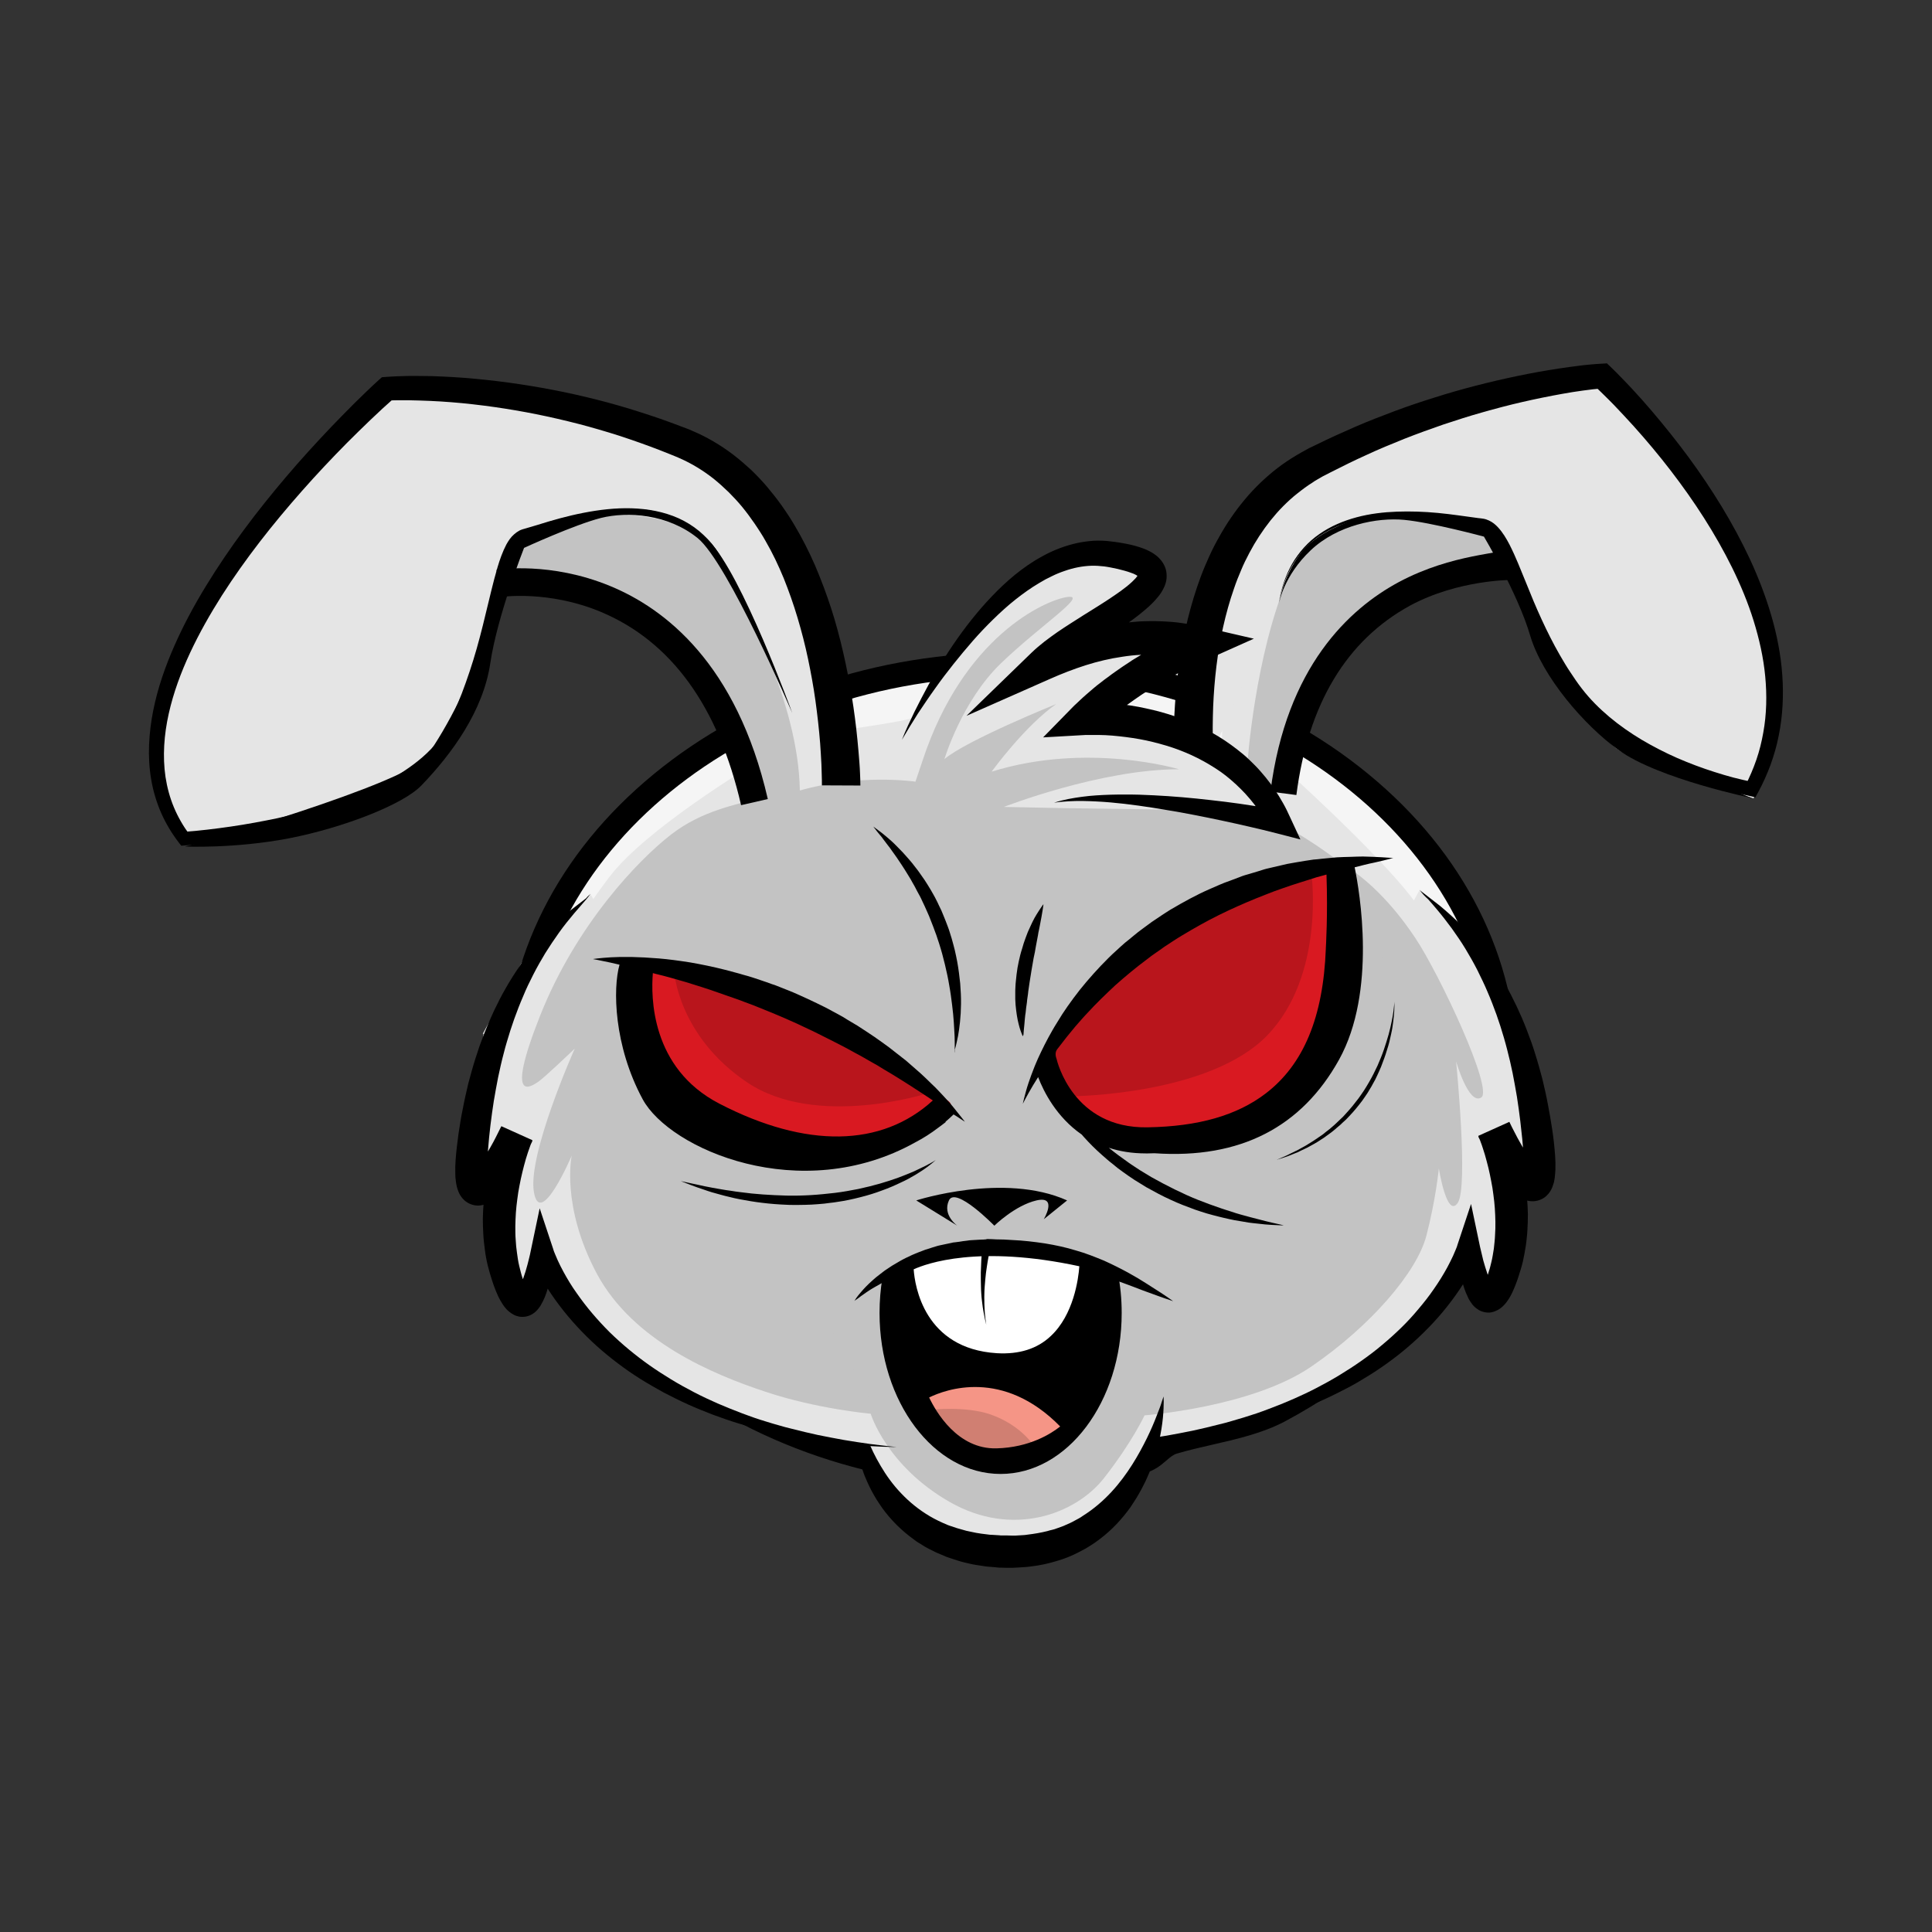 <?xml version="1.0" encoding="utf-8"?>
<!-- Designed by Vexels.com - 2019 All Rights Reserved - https://vexels.com/terms-and-conditions/  -->
<svg version="1.1" id="Layer_1" xmlns="http://www.w3.org/2000/svg" xmlns:xlink="http://www.w3.org/1999/xlink" x="0px" y="0px"
	 viewBox="0 0 1200 1200" style="enable-background:new 0 0 1200 1200;" xml:space="preserve">
<rect x="0" y="0" width="1200" height="1200" fill="#333333" stroke="none"/>
<style type="text/css">
	.st0{fill:#E5E5E5;}
	.st1{opacity:0.6;fill:#FFFFFF;enable-background:new    ;}
	.st2{fill:#FFFFFF;}
	.st3{fill:#F59586;}
	.st4{fill:#D91921;}
	.st5{opacity:0.15;enable-background:new    ;}
</style>
<g>
	<g>
		<path class="st0" d="M1100.7,399.8c-12.7-33.5-24.5-77-48.9-106c-24.5-29-50.7-60.7-50.7-60.7s-113.2,19-149.4,40.8
			c-36.2,21.7-80.6,66.1-80.6,66.1l-19.9,45.3c0,0-21.7,8.2-34.4,9.1s-48.6-0.7-48.6-0.7l34.1-22c0,0,26.3-19,15.4-21.7
			c-10.9-2.7-36.2-6.3-42.6-3.6c-6.3,2.7-57.1,22.6-57.1,25.4s-29,43.5-29,43.5L525.6,428c0,0-28.1-95.1-66.1-124.1
			s-121.4-54.3-121.4-54.3l-97.9-8.2c0,0-80.5,86.1-81.4,88.8c-0.9,2.7-55.2,88.8-54.3,92.4l-6.3,48l52.1,44.3l50.8-7.1
			c-0.5-0.2-0.8-0.3-0.8-0.3l2,0.2l2.4-0.3c9.2-2.5,56.9-16.5,67.6-35c11.8-20.5,28.1-51.8,29-57.1s9.5-54.8,9.5-54.8l80.9,18.8
			c0,0,29,25.5,31.6,27.2c2.6,1.8,30.7,50,30.7,50s-52.7,36-60.6,43.9s-48.3,76.4-54.4,70.2l0,0L299.9,642l0.4,0.3l-12,91.7
			l19.9,1.8c0,0,2.7,49.8,2.7,54.3s13.6,24.5,14.5,20.8s10.9-33.5,11.8-27.2s30.8,38,28.1,36.2c-2.7-1.8,31.2,27.9,31.2,27.9
			s69.4,30,68.3,33l71.7,25l55.8,53.5l78.5-2.3c5.8-22.9,19.1-18.2,20.6-20.4c3.6-5.4,24.5-37.1,24.5-37.1s39.4-15.1,41.9-10.3
			c1.2,2.4,38.3-9.7,38.3-9.7s29.7-18.6,31.2-19c4.2-1.1,45.3-22.6,59.8-41.7c14.5-19,24.8-43.5,24.8-43.5s-3.6,31.4,10.6,31.7
			c14.2,0.3,9.1-19,10.9-23.5c1.8-4.5-0.9-60.7-0.9-60.7s25.4,11.8,28.1-2.7c2.7-14.5-19-77-19-77L916,580c0,0-15.4-44.4-32.6-59.8
			c-17.2-15.4-37.1-31.7-43.5-38c-6.3-6.3-32.6-29-32.6-29s24.5-43.5,27.2-48s32.6-31.7,32.6-31.7l71.6-24.5c0,0,25.8,60.3,29,66.1
			c3.2,5.8,21.8,39.7,37.6,50.7c15.8,10.9,83.9,30.1,83.9,30.1S1113.4,433.3,1100.7,399.8z"/>
	</g>
	<g>
		<path class="st1" d="M738.5,892c-2.9,0.4,103.6-33.1,138.4-84.2c30.7-44.9,34.6-64.5,37.4-75.5c0.7,4.9,5.7,40.5,7.3,22.2
			s-7.5-63-9-69.3c8.5,7.8,16.9-3.1,11.1-24.6c-5.9-21.5-21.8-71-47.4-103.8c-22.9-29.3-77.1-78-77.1-78s7.2-20.9,9.8-19.6
			s82.8,71,83.4,73.6c0.7,2.6,31.9,63.2,31.9,63.2s33.9,97.8,33.2,104.9s-16.3,30-15.6,31.9c0.7,2-5.9,39.1-5.9,39.1
			s-11.6,36.6-13.6,35.3c-2-1.4-19-19.6-19-19.6l-11.7,23.5C891.6,811.2,847.9,876.4,738.5,892z"/>
		<path class="st1" d="M509.6,891.8c2.9,0.4-95.2-28.5-130.1-79.6c-30.7-44.9-26.4-67.3-29.2-78.3c-0.7,4.9-16.9,28.9-20.8,8.7
			c-6.7-34.2,15.4-68.6,19.4-75.8c-8.5,7.8-37.2,41.2-33.1,6.3c2.7-22.1,17.4-68.5,62.7-128.4c22.5-29.7,88-69,88-69
			s-14.1-22.9-16.7-21.5c-2.6,1.3-83.1,77-83.8,79.6c-0.7,2.6-37.5,69.2-37.5,69.2s-35,88-34.3,95.2s8.6,26,7.9,28
			s5.9,39.1,5.9,39.1s11.6,36.6,13.6,35.3s19-19.6,19-19.6l11.7,23.5C352.4,804.4,400.1,876.1,509.6,891.8z"/>
		<path class="st1" d="M520.8,453.9c0,0,45.6-6.4,46.4-8.3s25.3-31.3,18.8-30.9c-6.4,0.4-66,13.6-66,13.6L520.8,453.9z"/>
		<path class="st1" d="M708.5,424.9c0,0-19.4,16.7-17.7,17.7s43.3,16.6,43,13.2c-0.4-3.4,3.8-26,2.3-26.4S708.5,424.9,708.5,424.9z"
			/>
		<path d="M628,924c-83.7,0-162.5-26.8-221.8-75.5c-59.7-49-92.6-114.3-92.6-183.9s32.9-134.9,92.6-183.9
			c59.3-48.7,138.1-75.5,221.8-75.5s162.5,26.8,221.8,75.5c59.7,49,92.6,114.3,92.6,183.9c0,88.6-54,170.2-144.4,218.3
			c-13.6,7.2-29.5,10.9-44.9,14.4c-7.5,1.7-15.2,3.5-22.3,5.6c-2.2,0.7-4.2,2.4-6.5,4.4c-3.3,2.8-7.4,6.3-13.4,7.6
			C684,920.9,656.1,924,628,924z M628,420.2c-165.1,0-299.5,109.6-299.5,244.4S462.8,909,628,909c27,0,53.8-2.9,79.6-8.7
			c2.3-0.5,4.1-2,6.9-4.4c3-2.6,6.7-5.7,12-7.3c7.6-2.3,15.5-4.1,23.3-5.9c14.5-3.3,29.5-6.8,41.3-13.1
			c85.4-45.4,136.4-122,136.4-205C927.4,529.8,793.1,420.2,628,420.2z"/>
	</g>
	<g>
		<g>
			<path class="st0" d="M881.8,552.7c5.2,7.2,55.5,39.8,70.8,136.6s-24.8,12.1-24.8,12.1s19.7,45.8,6.3,89.2
				c-13.5,43.4-22.4-14.9-22.4-14.9S876.6,885,691.9,896.2"/>
		</g>
		<g>
			<path d="M881.8,552.7c0.9,1,2,1.7,3,2.5l3.1,2.4c2.1,1.6,4.1,3.2,6.2,4.8c4,3.3,7.9,6.8,11.7,10.5s7.3,7.6,10.7,11.7
				c3.4,4.1,6.6,8.3,9.6,12.7s5.9,8.9,8.5,13.5c2.7,4.6,5.1,9.4,7.4,14.2c1.1,2.4,2.2,4.8,3.3,7.3c1,2.5,2.1,4.9,3,7.4
				s1.9,5,2.8,7.5c0.9,2.5,1.7,5,2.5,7.6s1.6,5.1,2.3,7.7l2.1,7.7l1.8,7.8c0.6,2.6,1.1,5.2,1.6,7.8c1,5.2,1.9,10.4,2.7,15.7
				s1.4,10.6,1.8,16.2c0.2,2.8,0.3,5.6,0.2,8.7c-0.1,1.5-0.2,3.1-0.4,4.9c-0.1,0.9-0.3,1.8-0.5,2.9c-0.3,1-0.6,2.2-1.2,3.6
				c-0.6,1.4-1.5,3.1-3.5,5c-1,0.9-2.4,1.9-4.1,2.5c-1.6,0.6-3.4,0.9-4.9,0.8c-1.5,0-2.8-0.3-3.8-0.7c-1-0.3-1.9-0.7-2.6-1.1
				c-1.4-0.8-2.4-1.5-3.3-2.2c-1.7-1.4-2.9-2.7-4-3.9s-2.1-2.5-3-3.6c-3.5-4.8-6.3-9.5-9-14.2c-1.3-2.4-2.6-4.7-3.9-7.1
				c-1.3-2.4-2.4-4.7-3.7-7.3l19.3-8.7l0.5,1.3l0.5,1.2l0.9,2.3c0.5,1.5,1.1,3.1,1.6,4.6c1,3.1,1.9,6.2,2.7,9.3s1.5,6.3,2.2,9.4
				c0.6,3.2,1.1,6.3,1.6,9.5c0.4,3.2,0.8,6.4,1,9.6c0.3,3.2,0.4,6.5,0.5,9.7c0,3.3-0.1,6.5-0.3,9.8c-0.1,1.6-0.2,3.3-0.4,4.9
				c-0.1,1.6-0.4,3.3-0.6,4.9c-0.5,3.3-1.1,6.5-1.8,9.7c-0.4,1.6-0.8,3.2-1.3,4.8s-1,3.2-1.5,4.8c-1,3.1-2.2,6.2-3.7,9.5
				c-0.8,1.6-1.6,3.3-2.9,5.1c-0.6,0.9-1.3,1.9-2.3,2.9s-2.2,2.2-4.2,3.2c-1,0.5-2.2,1-3.6,1.3c-1.4,0.3-3,0.2-4.4-0.1
				s-2.6-0.8-3.6-1.4c-1-0.6-1.7-1.2-2.4-1.8c-1.3-1.2-2.1-2.3-2.7-3.3c-0.7-1-1.2-1.9-1.6-2.9c-1.8-3.6-2.7-6.8-3.6-10
				c-0.8-3.2-1.5-6.4-2-9.5c-0.6-3.2-1-6.2-1.4-9.5l14.1,1.1l-0.2,0.7l-0.2,0.6l-0.4,1.1l-0.9,2.1c-0.6,1.4-1.2,2.7-1.9,4
				c-1.3,2.6-2.7,5.2-4.2,7.7c-2.9,5-6.2,9.8-9.6,14.3c-6.9,9.2-14.7,17.5-23.1,25.1c-8.4,7.6-17.5,14.4-27,20.4
				c-4.8,3-9.6,5.9-14.6,8.5s-10,5.1-15.1,7.4c-5.1,2.3-10.3,4.4-15.5,6.4c-5.2,1.9-10.5,3.8-15.8,5.4c-5.3,1.7-10.7,3.1-16.1,4.4
				c-2.7,0.6-5.4,1.3-8.1,1.9l-4.1,0.9l-4.1,0.8c-5.4,1.1-10.9,2-16.4,2.8c-2.7,0.4-5.5,0.7-8.2,1.1l-8.2,0.9l-8.2,0.7l-8.3,0.6
				l-8.3,0.4l-8.3,0.2l8.2-0.9l8.2-1l8.2-1.2l8.1-1.3l8.1-1.5l8.1-1.6c5.4-1.2,10.7-2.4,16-3.8l4-1l3.9-1.1c2.6-0.7,5.2-1.6,7.8-2.3
				c2.6-0.8,5.2-1.7,7.8-2.5c2.6-0.9,5.1-1.8,7.7-2.8c5.1-1.9,10.1-3.9,15.1-6.1c5-2.2,9.9-4.5,14.7-7s9.5-5.1,14.1-7.9
				c4.6-2.8,9.1-5.7,13.5-8.8s8.7-6.3,12.8-9.8c4.1-3.4,8.1-7,11.9-10.7c3.8-3.7,7.4-7.6,10.8-11.7c3.4-4,6.7-8.2,9.7-12.6
				c3-4.3,5.8-8.8,8.3-13.4c1.2-2.3,2.4-4.6,3.5-7c0.5-1.2,1-2.3,1.5-3.5l0.7-1.7l0.3-0.8l0.2-0.7l8.5-25.6l5.6,26.7
				c0.6,2.7,1.3,5.6,2,8.4c0.8,2.8,1.6,5.5,2.5,8.1s2,5.1,3,6.8c0.3,0.4,0.5,0.8,0.7,1s0.4,0.3,0.2,0.2c-0.1-0.1-0.7-0.7-2.1-1
				c-0.7-0.2-1.5-0.2-2.2-0.1c-0.7,0.1-1.2,0.3-1.5,0.5c-0.7,0.4-0.7,0.5-0.7,0.4l0.4-0.7c0.4-0.7,0.9-1.8,1.3-2.9
				c0.9-2.3,1.7-4.9,2.5-7.6c0.3-1.3,0.7-2.6,1-4c0.3-1.3,0.6-2.7,0.8-4c0.5-2.7,0.9-5.4,1.1-8.2c0.1-1.4,0.3-2.8,0.3-4.1
				c0.1-1.4,0.1-2.8,0.2-4.2c0.1-2.8,0-5.6-0.1-8.4c-0.1-2.8-0.3-5.6-0.6-8.4c-0.3-2.8-0.7-5.6-1.1-8.4c-0.5-2.8-1-5.6-1.6-8.4
				c-0.6-2.8-1.2-5.5-2-8.3c-0.7-2.7-1.5-5.5-2.4-8.1c-0.4-1.3-0.9-2.7-1.4-4l-0.7-1.9l-0.7-1.7l19.3-8.7c1,2.1,2.1,4.4,3.3,6.6
				c1.1,2.2,2.3,4.4,3.5,6.5c2.4,4.3,4.9,8.5,7.5,12c0.6,0.9,1.3,1.7,1.9,2.4c0.6,0.7,1.2,1.3,1.5,1.5c0.1,0.1,0.2,0.2-0.1,0
				c-0.1-0.1-0.4-0.2-0.8-0.3c-0.4-0.1-1.1-0.3-1.9-0.3c-0.9,0-2,0.1-3,0.5s-1.9,1-2.4,1.5c-1.1,1-1.3,1.6-1.4,1.8
				c-0.1,0.2,0,0.1,0-0.1c0.1-0.2,0.1-0.5,0.2-0.9c0.1-0.8,0.2-1.8,0.3-2.8c0.1-2.1,0.1-4.4,0.1-6.8c-0.1-4.8-0.5-9.7-1.1-14.7
				c-0.5-5-1.1-10-1.8-15c-0.4-2.5-0.7-5-1.1-7.5l-1.3-7.4l-1.4-7.4c-0.5-2.5-1.1-4.9-1.6-7.3c-0.6-2.4-1.2-4.9-1.8-7.3
				c-0.6-2.4-1.3-4.8-2-7.3c-0.7-2.4-1.5-4.8-2.2-7.2l-2.4-7.1c-1.7-4.7-3.5-9.4-5.5-14c-1.9-4.6-4.2-9.2-6.4-13.7
				c-2.3-4.5-4.8-8.9-7.4-13.2c-2.6-4.3-5.5-8.5-8.5-12.7c-3-4.1-6.2-8.2-9.5-12.1c-1.7-2-3.3-3.9-5.1-5.9
				C885.1,556.8,883.2,554.9,881.8,552.7z"/>
		</g>
	</g>
	<g>
		<g>
			<path class="st0" d="M530.7,867.6c0,0,0.9,92.1,90.8,96.4c89.9,4.3,101.3-96.4,101.3-96.4"/>
		</g>
		<g>
			<path d="M530.7,867.6c0,0,0.2,1.2,0.7,3.3c0.5,2.2,1.4,5.3,2.5,9.2c1.2,3.9,2.8,8.6,4.9,13.8c2.1,5.2,4.8,10.9,8.2,16.6
				c3.4,5.8,7.6,11.7,12.7,17c5.1,5.4,11.1,10.3,17.9,14.3c3.4,2,7,3.7,10.8,5.3c0.9,0.4,1.9,0.7,2.9,1s1.9,0.7,2.9,1
				c2,0.6,4,1.1,6,1.7c2,0.5,4.1,0.8,6.2,1.3c1,0.2,2.1,0.3,3.2,0.5l3.2,0.4l1.6,0.2c0.5,0.1,1.1,0.1,1.6,0.1l3.2,0.2l1.6,0.1
				l0.8,0.1h0.2h0.1c-0.1,0,0.4,0-0.3,0h0.4h3.5l3.5,0.1c0.6,0,1.1,0,1.6,0l1.5-0.1c2-0.2,4-0.1,6.1-0.5c4.2-0.5,8.3-1.2,12.3-2.2
				c1-0.3,2-0.6,3-0.8c0.5-0.1,1-0.3,1.5-0.4l1.4-0.5c1.9-0.7,3.9-1.3,5.7-2.2c0.9-0.4,1.8-0.8,2.7-1.2s1.8-0.9,2.7-1.4
				s1.7-0.9,2.6-1.4c0.9-0.5,1.7-1,2.5-1.6c6.7-4.2,12.6-9.3,17.7-14.8c5.1-5.5,9.4-11.4,13-17.1c3.6-5.7,6.6-11.3,9.1-16.4
				c2.5-5.1,4.4-9.6,5.9-13.5c1.5-3.8,2.7-6.9,3.3-9c0.7-2.1,1.1-3.3,1.1-3.3s0.1,1.2,0.1,3.4s-0.1,5.6-0.5,9.8s-1.2,9.3-2.5,15.1
				s-3.2,12.3-6,19.1c-0.7,1.7-1.5,3.4-2.3,5.2c-0.8,1.7-1.8,3.5-2.7,5.3c-1,1.8-2,3.6-3.1,5.4c-1.2,1.8-2.3,3.6-3.5,5.4
				c-5.1,7.1-11.4,14.1-19.3,20c-1,0.7-2,1.5-3,2.2s-2.1,1.3-3.1,2c-1.1,0.6-2.1,1.4-3.2,1.9c-1.1,0.6-2.2,1.2-3.4,1.8
				c-4.5,2.4-9.3,4.3-14.3,5.7c-5,1.5-10,2.6-15.2,3.2c-2.5,0.4-5.3,0.5-8,0.7l-2,0.1c-0.7,0-1.4,0.1-1.9,0.1h-3.5l-3.5-0.1h-0.4
				c-0.8,0-0.3,0-0.5,0h-0.1h-0.2l-1-0.1l-1.9-0.2l-3.8-0.3c-0.6-0.1-1.3-0.1-1.9-0.2l-1.9-0.3c-2.5-0.4-5.1-0.7-7.5-1.3
				c-2.5-0.6-5-1.1-7.4-1.9c-2.4-0.8-4.9-1.5-7.3-2.4c-1.2-0.5-2.4-1-3.5-1.5c-1.2-0.5-2.4-0.9-3.5-1.5s-2.3-1.1-3.4-1.7
				c-1.1-0.6-2.2-1.1-3.3-1.8s-2.1-1.3-3.2-2c-0.5-0.3-1.1-0.6-1.6-1l-1.5-1.1c-8-5.7-14.7-12.5-19.9-19.7c-1.3-1.8-2.4-3.6-3.6-5.4
				c-1.1-1.8-2.1-3.6-3.1-5.4c-0.9-1.8-1.8-3.6-2.6-5.4c-0.7-1.8-1.6-3.5-2.2-5.3c-2.6-7-4.2-13.6-5.2-19.5s-1.4-11-1.4-15.3
				c-0.1-4.2,0.1-7.5,0.3-9.8C530.5,868.8,530.7,867.6,530.7,867.6z"/>
		</g>
	</g>
	<g>
		<path d="M548.1,793.6c-1.2,7.1-1.8,14.4-1.8,21.9c0,55.2,33.7,100,75.2,100s75.2-44.8,75.2-100c0-8.6-0.8-16.9-2.4-24.9
			C626.4,751.2,564.6,783.4,548.1,793.6z"/>
	</g>
	<g>
		<path d="M401.9,628.7c0,0,0,0.4,0,1.1c0,0.7,0,1.8,0.1,3.2s0.1,3,0.2,4.9s0.3,4,0.5,6.3s0.5,4.8,0.9,7.4c0.2,1.3,0.4,2.6,0.6,4
			c0.3,1.3,0.5,2.7,0.8,4.1c0.6,2.8,1.3,5.6,2.1,8.5c0.4,1.4,0.9,2.8,1.3,4.3c0.5,1.4,1,2.8,1.6,4.2l0.8,2.1c0.3,0.7,0.6,1.4,0.9,2
			c0.6,1.4,1.3,2.7,2,4c0.3,0.7,0.7,1.3,1.1,1.9c0.4,0.6,0.7,1.3,1.1,1.9c0.7,1.2,1.6,2.4,2.3,3.6c0.8,1.1,1.7,2.2,2.5,3.3
			c0.9,1,1.7,2.1,2.5,3c0.9,0.9,1.8,1.9,2.6,2.7c0.8,0.9,1.7,1.7,2.6,2.5c0.8,0.8,1.7,1.5,2.5,2.1c0.8,0.7,1.5,1.4,2.3,1.9
			c1.5,1.1,2.8,2.1,3.9,2.9c2.3,1.5,3.6,2.4,3.6,2.4s-1.5-0.4-4.1-1.4c-1.3-0.5-2.8-1.2-4.6-2c-0.9-0.4-1.8-1-2.7-1.5
			c-1-0.5-2-1.1-2.9-1.8c-1-0.7-2.1-1.4-3.1-2.2s-2.1-1.7-3.1-2.6c-1-1-2-2-3.1-3c-1-1.1-2-2.2-3-3.4c-1.9-2.4-3.7-5-5.3-7.7
			c-0.8-1.4-1.6-2.8-2.3-4.3c-0.7-1.4-1.4-2.9-2-4.4s-1.1-3-1.6-4.6c-0.5-1.5-0.9-3.1-1.3-4.6s-0.7-3.1-1-4.6s-0.5-3-0.7-4.5
			c-0.4-3-0.6-5.9-0.7-8.6c-0.1-2.7,0-5.3,0.1-7.7s0.4-4.5,0.6-6.5c0.2-1.9,0.6-3.6,0.9-4.9C401.4,630.2,401.9,628.7,401.9,628.7z"
			/>
	</g>
	<g>
		<path d="M866.1,622.2c0,0,0,0.5,0,1.5s0,2.4-0.1,4.1c-0.1,1.8-0.3,3.9-0.6,6.4s-0.7,5.3-1.4,8.3c-0.6,3-1.4,6.3-2.5,9.6
			c-1,3.4-2.3,6.9-3.7,10.5c-0.8,1.8-1.5,3.6-2.4,5.4c-0.4,0.9-0.9,1.8-1.3,2.7c-0.5,0.9-1,1.8-1.5,2.7c-0.9,1.8-2.1,3.5-3.1,5.3
			c-1.1,1.7-2.3,3.4-3.5,5.1c-2.5,3.3-5.1,6.5-7.9,9.4c-0.7,0.7-1.4,1.5-2.1,2.2c-0.7,0.7-1.5,1.4-2.2,2c-0.7,0.7-1.4,1.4-2.2,2
			s-1.5,1.3-2.2,1.9c-0.7,0.6-1.5,1.2-2.2,1.8c-0.8,0.6-1.5,1.1-2.3,1.7c-0.8,0.5-1.5,1.1-2.2,1.6c-0.8,0.5-1.5,1-2.3,1.5
			c-2.9,2-5.9,3.5-8.6,5c-1.4,0.7-2.7,1.3-4,1.9c-0.6,0.3-1.2,0.6-1.8,0.9c-0.6,0.2-1.2,0.5-1.8,0.7c-2.3,0.9-4.3,1.8-6,2.3
			c-3.4,1.1-5.3,1.7-5.3,1.7s1.9-0.8,5.1-2.2c0.4-0.2,0.8-0.4,1.3-0.6c0.4-0.2,0.9-0.4,1.4-0.7c1-0.5,2-1,3.1-1.5
			c0.6-0.3,1.1-0.6,1.7-0.8c0.6-0.3,1.2-0.7,1.8-1c1.2-0.7,2.5-1.4,3.8-2.1c2.6-1.6,5.4-3.3,8.2-5.3c0.7-0.5,1.4-1,2.2-1.5
			c0.7-0.6,1.4-1.1,2.1-1.7c0.7-0.6,1.4-1.1,2.2-1.7c0.7-0.6,1.4-1.2,2.1-1.8c0.7-0.6,1.4-1.2,2.1-1.9c0.7-0.6,1.4-1.3,2.1-2
			c0.7-0.7,1.4-1.4,2.1-2c0.7-0.7,1.3-1.4,2-2.2c2.7-2.9,5.2-6,7.6-9.2c1.2-1.6,2.3-3.3,3.4-4.9c1-1.7,2.2-3.4,3.1-5.1
			c2-3.4,3.7-6.9,5.3-10.3c1.5-3.5,2.9-6.8,4-10.1s2.1-6.4,2.9-9.3c1.6-5.9,2.5-10.9,3-14.4C866,624.2,866.1,622.2,866.1,622.2z"/>
	</g>
	<g>
		<path d="M594.6,761.3l-25.5-15.7c0,0,54.5-17.6,93.7,0l-14.5,11.7c0,0,8.9-14.8-4.5-11.7s-26.2,15.7-26.2,15.7
			s-24.1-24.7-28.2-15.7C585.2,754.7,594.6,761.3,594.6,761.3z"/>
	</g>
	<g>
		<path d="M530.7,808c0,0,0.4-0.7,1.3-2c0.5-0.6,1-1.4,1.8-2.3c0.4-0.4,0.8-0.9,1.2-1.4s0.9-1,1.4-1.6c2-2.2,4.6-4.7,7.8-7.4
			c1.6-1.3,3.4-2.6,5.3-4.1c1-0.7,2-1.3,3-2s2.1-1.4,3.2-2c1.1-0.6,2.3-1.3,3.4-2c1.2-0.7,2.4-1.3,3.6-1.9c1.3-0.6,2.5-1.2,3.8-1.8
			s2.7-1.1,4.1-1.7c1.4-0.5,2.8-1.1,4.2-1.6c1.5-0.4,2.9-0.9,4.4-1.4c1.5-0.4,3-1,4.6-1.3s3.1-0.7,4.7-1c0.8-0.2,1.6-0.3,2.4-0.5
			c0.8-0.2,1.6-0.4,2.4-0.4c1.6-0.2,3.3-0.4,4.9-0.7c0.8-0.1,1.7-0.2,2.5-0.3l1.3-0.2l1.3-0.1c1.7-0.1,3.4-0.2,5.1-0.3l2.6-0.1
			l1.3-0.1h0.3l0.1-0.1c0.1,0,0-0.1,0.2-0.1h0.2h0.6c1.6,0,3.3,0.1,4.9,0.2c1.7,0,3.3,0.1,5,0.1l5.1,0.3c6.9,0.3,13.6,1.1,20.3,2.1
			c6.7,1.1,13.2,2.5,19.3,4.4c6.2,1.7,12,4.1,17.4,6.3c5.3,2.4,10.3,4.9,14.7,7.3c4.4,2.4,8.4,4.8,11.8,7c3.5,2.2,6.4,4.1,8.9,5.7
			c2.5,1.6,4.3,2.9,5.6,3.8c1.3,0.9,2,1.4,2,1.4s-0.8-0.3-2.3-0.8s-3.7-1.2-6.4-2.2s-6.1-2.2-9.9-3.6c-1.9-0.7-3.9-1.5-6-2.3
			s-4.3-1.6-6.7-2.5c-4.6-1.7-9.7-3.4-15-5.1c-5.3-1.6-10.9-3.2-16.8-4.4c-2.9-0.7-6-1.2-9-1.7c-1.5-0.3-3.1-0.4-4.6-0.7
			c-1.6-0.2-3.1-0.5-4.7-0.7c-3.2-0.3-6.3-0.8-9.5-1c-3.2-0.3-6.4-0.5-9.6-0.6l-4.8-0.3c-1.6-0.1-3.3-0.1-4.9-0.1
			c-1.7,0-3.3-0.1-4.9-0.1H613h-0.2c0.2,0,0,0,0,0h-0.1h-0.3h-1.2h-2.3c-1.6,0-3.1,0.1-4.7,0.1H603l-1.2,0.1
			c-0.8,0.1-1.5,0.1-2.3,0.2c-1.5,0.1-3,0.2-4.6,0.4c-1.5,0.1-3,0.4-4.5,0.6c-1.5,0.2-2.9,0.4-4.4,0.6c-1.4,0.2-2.8,0.6-4.3,0.8
			c-1.4,0.3-2.8,0.6-4.2,0.8c-1.4,0.4-2.7,0.7-4,1.1c-1.3,0.4-2.7,0.6-3.9,1.1c-1.3,0.4-2.5,0.8-3.7,1.2c-2.5,0.7-4.8,1.8-7,2.6
			c-2.3,0.9-4.3,1.9-6.4,2.8c-2,1-3.9,1.9-5.6,2.9c-3.5,1.9-6.5,3.7-8.8,5.3c-2.4,1.6-4.2,3-5.4,3.9
			C531.3,807.5,530.7,808,530.7,808z"/>
	</g>
	<g>
		<path class="st2" d="M674.4,783.4c0,0-0.2,64.4-55.5,61s-55.5-58.3-55.5-58.3S596.9,766,674.4,783.4z"/>
		<path d="M623.1,848.4c-1.4,0-2.9,0-4.4-0.1c-58.3-3.6-59.1-61.6-59.1-62.2v-2.2l1.9-1.1c1.4-0.9,35.7-20.7,113.8-3.1l3,0.7v3.1
			c0,1.4-0.3,33.3-20.3,52C648.9,844.1,637.2,848.4,623.1,848.4z M567.5,788.4c0.7,10.2,6.5,49.3,51.7,52.1
			c13.8,0.8,25.1-2.7,33.5-10.7c14.1-13.2,17.1-35.2,17.7-43.3C607.7,773,575.4,784.8,567.5,788.4z"/>
	</g>
	<g>
		<path d="M614.9,776.2c0,0-0.2,0.7-0.4,1.9c-0.3,1.2-0.6,3-1,5.2s-0.7,4.7-1.1,7.4c-0.3,2.7-0.6,5.6-0.8,8.6
			c-0.1,1.5-0.2,2.9-0.2,4.4c0,1.4-0.1,2.9,0,4.2c0,1.4,0,2.7,0.1,4s0.1,2.5,0.2,3.6c0.1,1.1,0.2,2.1,0.3,3s0.2,1.7,0.3,2.3
			c0.2,1.3,0.3,2,0.3,2s-0.2-0.7-0.5-2c-0.2-0.6-0.3-1.4-0.5-2.3c-0.2-0.9-0.4-1.9-0.6-3c-0.2-1.1-0.4-2.3-0.6-3.6
			c-0.2-1.3-0.3-2.6-0.5-4s-0.3-2.8-0.4-4.3c-0.1-1.5-0.2-3-0.2-4.4c-0.1-3-0.1-6-0.1-8.8c0.1-2.8,0.2-5.4,0.3-7.7
			c0.1-2.2,0.3-4.1,0.5-5.4c0.1-0.7,0.1-1.2,0.2-1.5c0-0.4,0.1-0.5,0.1-0.5L614.9,776.2z"/>
	</g>
	<g>
		<path class="st3" d="M572.1,866.2c0,0,46.6-29.6,91.9,20c0,0-15.6,16.6-45.1,17.2C589.5,904.1,574.7,872.8,572.1,866.2z"/>
		<path d="M618,907.4c-32.7,0-47.9-35.6-49.5-39.7l-1.2-3l2.7-1.7c0.5-0.3,12.7-8,30.8-9.2c16.7-1.2,41.6,3.1,66.1,29.9l2.4,2.7
			l-2.5,2.6c-0.7,0.7-17.1,17.8-47.8,18.5C618.7,907.4,618.4,907.4,618,907.4z M577.1,868c4.3,9,17.7,32.2,41.8,31.6
			c20.6-0.5,34.1-9.2,39.6-13.6C623,849.8,587.3,863,577.1,868z"/>
	</g>
	<g>
		<path d="M593,653.9c0,0,0-0.6,0-1.8c0-1.1,0-2.8,0-4.9c0-2.1-0.1-4.7-0.3-7.6c-0.1-2.9-0.4-6.2-0.7-9.8c-0.4-3.6-0.8-7.4-1.4-11.5
			c-0.3-2-0.6-4.1-1-6.2c-0.4-2.1-0.7-4.3-1.2-6.4c-0.9-4.4-2-8.8-3.2-13.3c-0.6-2.2-1.3-4.5-2-6.7c-0.8-2.2-1.4-4.5-2.3-6.7
			c-0.8-2.2-1.6-4.4-2.5-6.6c-0.4-1.1-0.9-2.2-1.3-3.3c-0.5-1.1-0.9-2.1-1.4-3.2c-0.9-2.1-1.9-4.2-2.9-6.3c-0.9-2.1-2-4-3.1-6
			c-0.5-1-1-2-1.5-2.9s-1.1-1.9-1.6-2.8c-0.5-0.9-1-1.9-1.6-2.8c-0.6-0.9-1.1-1.8-1.6-2.6c-2.1-3.5-4.3-6.7-6.3-9.7
			c-1-1.5-2.1-2.9-3-4.2c-0.5-0.7-0.9-1.3-1.4-2c-0.5-0.6-0.9-1.2-1.4-1.8c-0.9-1.2-1.7-2.2-2.5-3.3c-0.4-0.5-0.7-1-1.1-1.5
			c-0.4-0.5-0.7-0.9-1.1-1.3c-1.4-1.6-2.4-3-3.1-3.9c-0.7-0.9-1.1-1.4-1.1-1.4s0.5,0.4,1.4,1c0.9,0.7,2.3,1.7,4,3s3.6,3,5.9,5
			c0.6,0.5,1.1,1,1.7,1.6c0.6,0.6,1.1,1.1,1.7,1.7c1.2,1.2,2.4,2.5,3.7,3.8c2.5,2.8,5.2,5.7,7.7,9.1c0.7,0.8,1.3,1.7,2,2.6
			c0.6,0.9,1.3,1.8,1.9,2.7c1.3,1.8,2.6,3.7,3.8,5.7s2.5,4,3.6,6.1c0.6,1.1,1.2,2.1,1.7,3.2c0.6,1.1,1.1,2.2,1.6,3.3
			s1.1,2.2,1.6,3.3s1,2.3,1.4,3.4c1,2.3,1.8,4.6,2.7,6.9c0.9,2.3,1.5,4.7,2.3,7.1c0.7,2.4,1.3,4.8,1.9,7.1c0.5,2.4,1.1,4.7,1.5,7.1
			c0.2,1.2,0.4,2.3,0.6,3.5c0.2,1.2,0.3,2.3,0.5,3.5c0.3,2.3,0.5,4.6,0.8,6.8c0.1,2.2,0.3,4.4,0.4,6.5c0.2,4.2,0.1,8.3-0.1,12
			c-0.2,3.7-0.6,7.1-1,10c-0.4,3-0.9,5.5-1.4,7.6c-0.4,2.1-0.9,3.7-1.2,4.8C593.2,653.4,593,653.9,593,653.9z"/>
	</g>
	<g>
		<path d="M635.3,643.7c0,0-0.6-1.2-1.4-3.5c-0.4-1.1-0.8-2.5-1.2-4.1s-0.8-3.4-1.1-5.4s-0.6-4.2-0.8-6.5c-0.1-1.2-0.1-2.3-0.2-3.6
			c0-1.2,0-2.5,0-3.7c0-1.3,0-2.6,0.1-3.9c0.1-1.3,0.1-2.6,0.3-3.9c0.2-2.6,0.6-5.3,1-8c0.5-2.6,1-5.3,1.7-7.9
			c0.3-1.3,0.7-2.5,1.1-3.8c0.4-1.2,0.7-2.5,1.1-3.7c0.8-2.4,1.7-4.7,2.5-6.8c0.9-2.1,1.9-4.1,2.7-5.9c0.9-1.8,1.7-3.4,2.6-4.8
			c0.9-1.4,1.6-2.6,2.3-3.6c1.3-2,2.1-3,2.1-3s-0.1,1.4-0.5,3.7c-0.2,1.2-0.4,2.5-0.7,4.1s-0.6,3.4-1,5.3c-0.2,1-0.4,2-0.6,3
			c-0.2,1-0.5,2.1-0.6,3.2c-0.4,2.2-0.8,4.5-1.3,6.9c-0.4,2.4-0.8,4.8-1.4,7.3c-0.4,2.5-0.9,5-1.3,7.5c-0.4,2.5-0.8,5-1.2,7.5
			c-0.3,2.5-0.8,4.9-1,7.3c-0.2,1.2-0.3,2.4-0.5,3.5c-0.1,1.1-0.2,2.3-0.4,3.4c-0.2,1.1-0.3,2.2-0.4,3.2c-0.1,1-0.2,2-0.4,3
			c-0.2,1.9-0.4,3.7-0.5,5.3c-0.2,1.6-0.3,3-0.4,4.1c-0.1,1.2-0.2,2.1-0.2,2.7C635.3,643.4,635.3,643.7,635.3,643.7z"/>
	</g>
	<g>
		<g>
			<path class="st0" d="M366.7,555.2c-5.2,7.2-55.5,39.8-70.8,136.6s24.8,12.1,24.8,12.1s-19.7,45.8-6.3,89.2
				c13.5,43.4,22.4-14.9,22.4-14.9s35.1,109.3,219.9,120.5"/>
		</g>
		<g>
			<path d="M366.7,555.2c-1.4,2.2-3.2,4.1-4.9,6.1c-1.7,1.9-3.4,3.9-5.1,5.9c-3.3,3.9-6.5,7.9-9.5,12.1c-3,4.2-5.8,8.4-8.5,12.7
				c-2.6,4.3-5.1,8.7-7.4,13.2s-4.5,9-6.4,13.7c-2,4.6-3.8,9.3-5.5,14L317,640c-0.7,2.4-1.5,4.8-2.2,7.2s-1.4,4.8-2,7.3
				c-0.6,2.4-1.3,4.9-1.8,7.3c-0.5,2.5-1.1,4.9-1.6,7.3l-1.4,7.4l-1.3,7.4c-0.4,2.5-0.7,5-1.1,7.5c-0.7,5-1.3,10-1.8,15
				s-0.9,10-1.1,14.7c-0.1,2.4-0.1,4.7,0.1,6.8c0.1,1,0.2,2,0.3,2.8c0.1,0.4,0.1,0.7,0.2,0.9s0.1,0.3,0,0.1s-0.3-0.8-1.4-1.8
				c-0.5-0.5-1.4-1.1-2.4-1.5s-2.2-0.6-3-0.5c-0.9,0-1.5,0.2-1.9,0.3s-0.7,0.3-0.8,0.3c-0.3,0.2-0.2,0.1-0.1,0
				c0.3-0.2,0.9-0.8,1.5-1.5s1.2-1.5,1.9-2.4c2.6-3.5,5.1-7.8,7.5-12c1.2-2.1,2.4-4.3,3.5-6.5s2.3-4.5,3.3-6.6l19.3,8.7l-0.7,1.7
				l-0.7,1.9c-0.5,1.3-0.9,2.6-1.4,4c-0.9,2.7-1.7,5.4-2.4,8.1c-0.7,2.7-1.4,5.5-2,8.3s-1.1,5.6-1.6,8.4c-0.4,2.8-0.8,5.6-1.1,8.4
				c-0.3,2.8-0.5,5.6-0.6,8.4c-0.1,2.8-0.2,5.6-0.1,8.4c0,1.4,0.1,2.8,0.2,4.2s0.2,2.8,0.3,4.1c0.3,2.8,0.7,5.5,1.1,8.2
				c0.2,1.4,0.5,2.7,0.8,4s0.7,2.7,1,4c0.7,2.7,1.6,5.3,2.5,7.6c0.4,1.1,0.9,2.2,1.3,2.9l0.4,0.7c0,0.1,0,0-0.7-0.4
				c-0.3-0.2-0.8-0.4-1.5-0.5s-1.5-0.1-2.2,0.1c-1.4,0.3-1.9,0.9-2.1,1c-0.1,0.2,0,0.1,0.2-0.2c0.2-0.2,0.5-0.6,0.7-1
				c1.1-1.8,2.1-4.3,3-6.8c0.9-2.6,1.8-5.3,2.5-8.1s1.5-5.7,2-8.4l5.6-26.7l8.5,25.6l0.2,0.7l0.3,0.8l0.7,1.7c0.5,1.2,1,2.3,1.5,3.5
				c1.1,2.3,2.2,4.7,3.5,7c2.5,4.6,5.2,9.1,8.3,13.4c3,4.3,6.2,8.5,9.7,12.6c3.4,4,7,7.9,10.8,11.7c3.8,3.7,7.8,7.3,11.9,10.7
				s8.4,6.7,12.8,9.8s8.9,6,13.5,8.8s9.3,5.4,14.1,7.9c4.8,2.5,9.7,4.8,14.7,7c5,2.1,10,4.2,15.1,6.1c2.5,1,5.1,1.8,7.7,2.8
				c2.6,0.9,5.2,1.7,7.8,2.5c2.6,0.8,5.2,1.6,7.8,2.3l3.9,1.1l4,1c5.3,1.4,10.6,2.6,16,3.8l8.1,1.6l8.1,1.5l8.1,1.3l8.2,1.2l8.2,1
				l8.2,0.9l-8.3-0.2l-8.3-0.4l-8.3-0.6l-8.2-0.7l-8.2-0.9c-2.7-0.4-5.5-0.7-8.2-1.1c-5.5-0.8-10.9-1.7-16.4-2.8l-4.1-0.8l-4.1-0.9
				c-2.7-0.6-5.4-1.2-8.1-1.9c-5.4-1.3-10.8-2.8-16.1-4.4c-5.3-1.6-10.6-3.5-15.8-5.4c-5.2-2-10.4-4.1-15.5-6.4
				c-5.1-2.3-10.1-4.8-15.1-7.4c-4.9-2.7-9.8-5.5-14.6-8.5c-9.5-6-18.6-12.9-27-20.4c-8.4-7.6-16.2-16-23.1-25.1
				c-3.5-4.6-6.7-9.3-9.6-14.3c-1.5-2.5-2.9-5-4.2-7.7c-0.7-1.3-1.3-2.6-1.9-4l-0.9-2.1l-0.4-1.1l-0.2-0.6l-0.2-0.7l14.1-1.1
				c-0.4,3.3-0.8,6.3-1.4,9.5c-0.6,3.1-1.2,6.3-2,9.5c-0.9,3.2-1.8,6.4-3.6,10c-0.5,0.9-1,1.8-1.6,2.9c-0.7,1-1.5,2.1-2.7,3.3
				c-0.6,0.6-1.4,1.2-2.4,1.8s-2.2,1.1-3.6,1.4c-1.4,0.3-3,0.3-4.4,0.1c-1.4-0.3-2.6-0.7-3.6-1.3c-2-1.1-3.2-2.2-4.2-3.2
				c-0.9-1-1.7-2-2.3-2.9c-1.2-1.8-2.1-3.5-2.9-5.1c-1.5-3.3-2.7-6.4-3.7-9.5c-0.5-1.6-1-3.2-1.5-4.8c-0.4-1.6-0.9-3.2-1.3-4.8
				c-0.8-3.2-1.4-6.5-1.8-9.7c-0.2-1.6-0.4-3.3-0.6-4.9c-0.2-1.6-0.3-3.3-0.4-4.9c-0.2-3.3-0.3-6.5-0.3-9.8c0.1-3.3,0.2-6.5,0.5-9.7
				c0.2-3.2,0.6-6.4,1-9.6c0.5-3.2,1-6.4,1.6-9.5c0.6-3.2,1.4-6.3,2.2-9.4c0.8-3.1,1.7-6.2,2.7-9.3c0.5-1.5,1-3.1,1.6-4.6l0.9-2.3
				l0.5-1.2l0.5-1.3l19.3,8.7c-1.2,2.6-2.4,4.9-3.7,7.3c-1.2,2.4-2.5,4.7-3.9,7.1c-2.7,4.7-5.5,9.4-9,14.2c-0.9,1.2-1.9,2.4-3,3.6
				c-1.1,1.2-2.3,2.5-4,3.9c-0.9,0.7-1.9,1.4-3.3,2.2c-0.7,0.4-1.6,0.8-2.6,1.1c-1.1,0.3-2.3,0.6-3.8,0.7c-1.5,0.1-3.3-0.2-4.9-0.8
				s-3.1-1.6-4.1-2.5c-2-1.9-2.9-3.6-3.5-5s-0.9-2.5-1.2-3.6c-0.2-1-0.4-2-0.5-2.9c-0.3-1.8-0.4-3.4-0.4-4.9c-0.1-3.1,0-5.9,0.2-8.7
				c0.4-5.6,1.1-10.9,1.8-16.2c0.8-5.3,1.6-10.5,2.7-15.7c0.5-2.6,1-5.2,1.6-7.8l1.8-7.8l2.1-7.7c0.7-2.6,1.5-5.1,2.3-7.7
				c0.8-2.5,1.7-5.1,2.5-7.6c0.9-2.5,1.9-5,2.8-7.5c1-2.5,2-4.9,3-7.4c1.1-2.4,2.2-4.9,3.3-7.3c2.3-4.8,4.7-9.6,7.4-14.2
				c2.6-4.6,5.5-9.1,8.5-13.5s6.3-8.6,9.6-12.7c3.4-4.1,7-8,10.7-11.7c3.8-3.7,7.7-7.2,11.7-10.5c2-1.6,4.1-3.2,6.2-4.8l3.1-2.4
				C364.8,556.9,365.8,556.2,366.7,555.2z"/>
		</g>
	</g>
	<g>
		<path d="M652.7,647.1c0,0,7.1,35.3,40.6,50.6c0,0-10.3,0.1-15.9-2.1l-14.6-14.7l-15-11.8C647.9,669.1,643.2,659,652.7,647.1z"/>
	</g>
	<g>
		<g>
			<g>
				<path class="st0" d="M816.6,421.5L799,480.9c0,0-63.6-15.8-60.8-18.5s9.8-72.3,10-73.2C748.5,388.2,816.6,421.5,816.6,421.5z"/>
			</g>
			<path class="st1" d="M758.7,461.5c1.6-2.4-3.7-65.5,24.2-111.9s91-67.6,121.6-76.5s82.1-16.9,82.1-16.9s63.6,62.8,77.3,94.2
				s24.2,66,23.4,90.2c-0.8,24.2-5.8,51.6-2.4,50.7s11.3-9.7,11.3-9.7s13.7-49.9,4-78.1s-33.8-86.2-62.8-120s-42-49.8-42-49.8
				S836,275.5,832.8,277.9s-52.3,43.5-52.3,43.5L766,360.1l-12.9,20.1l-10.5,78.1L758.7,461.5z"/>
			<g>
				<g>
					<g>
						<path class="st0" d="M742.8,490.4c0,0-19.3-154.3,74.6-202.9s178-53.8,178-53.8s153.9,142.4,92.9,256.7
							c0,0-76.1-14.2-110.7-64.4S941,326,920.2,323.8c-20.7-2.2-111.8-24.5-125.7,50.6"/>
					</g>
					<g>
						<path d="M730.4,491.9c-0.1-1.3-0.2-2.4-0.3-3.6l-0.3-3.4c-0.2-2.3-0.3-4.5-0.4-6.8c-0.2-4.5-0.3-9-0.4-13.5
							c-0.1-9,0.2-17.9,0.8-26.9c1.2-17.9,3.7-35.8,8-53.4c2.2-8.8,4.8-17.5,8-26.1c1.6-4.3,3.4-8.5,5.3-12.7
							c1.9-4.2,4-8.3,6.3-12.3c4.5-8.1,9.8-15.8,15.8-23c3-3.6,6.2-7,9.6-10.3c3.4-3.2,7-6.4,10.7-9.2c0.9-0.7,1.9-1.4,2.8-2.1
							l2.9-2c2-1.3,3.9-2.6,6-3.8c1-0.6,2-1.2,3.1-1.8l3.1-1.7l1.6-0.9l1.5-0.7l2.9-1.4c3.8-1.9,7.9-3.8,12-5.7
							c4-1.8,8.1-3.6,12.1-5.4c8.1-3.5,16.3-6.7,24.6-9.8c8.3-3.1,16.6-5.9,25-8.5c8.4-2.7,16.9-5.1,25.4-7.3s17.1-4.2,25.7-6
							c8.6-1.8,17.3-3.4,26-4.7c4.4-0.7,8.7-1.2,13.1-1.8c2.2-0.3,4.4-0.5,6.6-0.7c2.3-0.2,4.4-0.4,6.8-0.5l3.4-0.2l2.3,2.2
							c2.4,2.3,4.5,4.4,6.7,6.7c2.2,2.2,4.3,4.5,6.4,6.7c4.2,4.5,8.3,9.1,12.3,13.8c8,9.4,15.7,19,23,28.9
							c14.6,19.9,27.7,41,38.2,63.5c5.2,11.3,9.7,22.9,13.2,34.9s5.9,24.3,6.8,36.9c0.9,12.5,0.3,25.3-2.2,37.6
							c-1.2,6.2-3,12.3-5.1,18.2c-2.2,5.9-4.8,11.7-7.8,17.2l-1.6,2.9l-3.1-0.7c-4.4-0.9-8.4-2-12.6-3.2c-4.1-1.2-8.2-2.5-12.2-3.9
							c-8.1-2.8-16-6-23.8-9.6s-15.3-7.7-22.6-12.2c-7.3-4.6-14.2-9.6-20.7-15.3c-6.5-5.7-12.4-12-17.6-19
							c-2.6-3.5-4.9-7.1-7.1-10.7c-2.2-3.6-4.4-7.3-6.4-11c-4.1-7.5-7.7-15.1-11.1-22.9c-3.4-7.8-6.4-15.7-9.4-23.6
							s-5.8-15.8-9.4-23.2c-1.8-3.7-3.8-7.3-6.5-10.2c-1.3-1.4-2.8-2.7-4.5-3.5c-0.8-0.4-1.7-0.7-2.6-0.9c-0.9-0.2-2-0.3-3-0.4
							c-8.4-1.3-16.6-2.7-24.9-3.7c-8.3-0.9-16.7-1.5-25-1.3s-16.7,1-24.8,3s-16,5.1-22.9,9.7c-7,4.6-12.8,10.8-17.1,18
							s-7,15.3-8.7,23.5c1.5-8.3,4-16.4,8.2-23.8c4.2-7.3,10-13.8,17-18.6c7-4.9,14.9-8.2,23.1-10.4c8.2-2.2,16.7-3.2,25.1-3.5
							c8.5-0.3,16.9,0,25.4,0.8c8.4,0.8,16.8,2.1,25.1,3.2c1,0.1,2,0.2,3.2,0.4c1.2,0.2,2.3,0.6,3.4,1.1c2.2,1,4,2.5,5.5,4.1
							c3.1,3.3,5.3,7.1,7.3,10.9c3.9,7.7,6.9,15.5,10.1,23.3c3.1,7.8,6.3,15.5,9.8,23.1s7.2,15,11.4,22.3c2.1,3.6,4.2,7.2,6.5,10.6
							c2.3,3.5,4.6,6.9,7.1,10.1c5,6.5,10.8,12.3,17.1,17.6c6.3,5.3,13.1,10,20.1,14.2c7.1,4.2,14.5,8,22,11.3
							c7.6,3.3,15.3,6.2,23.2,8.7c3.9,1.3,7.9,2.4,11.9,3.5c4,1,8.1,2,11.9,2.7l-4.7,2.3c2.7-5.2,5-10.6,6.9-16.1s3.3-11.2,4.3-16.9
							c2.1-11.5,2.3-23.3,1.2-34.9c-1.1-11.7-3.7-23.2-7.2-34.5s-8.1-22.3-13.3-32.9c-10.5-21.3-23.6-41.4-38.2-60.4
							c-7.3-9.5-15-18.7-23-27.6c-4-4.4-8.1-8.8-12.2-13.1c-2.1-2.1-4.2-4.3-6.3-6.3c-2.1-2.1-4.3-4.2-6.4-6.1l5.7,2
							c-1.9,0.2-4.1,0.4-6.1,0.6c-2.1,0.3-4.2,0.5-6.3,0.8c-4.2,0.6-8.4,1.2-12.6,2c-8.4,1.5-16.7,3.2-25,5.1
							c-8.3,1.9-16.6,4.1-24.7,6.4c-8.2,2.3-16.3,4.9-24.4,7.6c-8.1,2.8-16.1,5.7-24,8.8c-7.9,3.2-15.8,6.4-23.5,10
							c-3.9,1.7-7.7,3.6-11.5,5.4c-3.8,1.9-7.5,3.7-11.4,5.7l-2.9,1.5l-1.4,0.7l-1.2,0.7l-2.6,1.5c-0.9,0.5-1.7,1-2.5,1.6
							c-1.7,1-3.3,2.2-4.9,3.3l-2.4,1.8c-0.8,0.6-1.6,1.2-2.3,1.8c-3.1,2.4-6,5.1-8.8,7.9s-5.4,5.8-7.9,8.9
							c-4.9,6.2-9.3,12.9-13.1,20.1c-1.9,3.6-3.7,7.2-5.2,10.9c-1.6,3.7-3.1,7.5-4.4,11.4c-2.7,7.7-4.9,15.7-6.7,23.7
							c-3.6,16.1-5.5,32.8-6.2,49.5c-0.3,8.4-0.4,16.7-0.1,25.1c0.1,4.2,0.3,8.4,0.6,12.5c0.1,2.1,0.3,4.1,0.5,6.2l0.3,3.1
							c0.1,1,0.2,2.1,0.3,2.9L730.4,491.9z"/>
					</g>
				</g>
				<g>
					<path d="M805.2,493.8l-16.1-2.1c9.9-77.6,48.9-113.6,79.8-130.2c33.6-17.9,64.6-17.3,67.8-20.9l-0.5,16.2l3.5-3.9l-0.5,7.3
						c-0.3,0-33.4-0.2-63.3,15.9C836.3,397.7,812.5,437.3,805.2,493.8z"/>
				</g>
			</g>
		</g>
		<g>
			<path d="M794.5,374.5c0,0,2.7-16.7,19.6-32.7c16.6-15.7,41.3-20.5,58.1-18.9s49.5,10.4,49.5,10.4s21.2,35.7,28.7,61.4
				c7.6,25.7,33.6,55.8,54.8,71.1c25,18.1,83.9,30.1,83.9,30.1c-2.7,0.1-76.9-33.5-90.8-47.2c-13.8-13.7-37.3-47.9-47.1-72.5
				S933,333.7,933,333.7s-3-6.8-15.8-10.2c-12.8-3.4-31.5-4.4-40.4-4.4s-28.1,1-36.8,4.1s-24.2,9.6-32.6,21
				C796.6,358.9,794.5,374.5,794.5,374.5z"/>
		</g>
	</g>
	<g>
		<g>
			<path class="st0" d="M440.6,422.4l24.7,63c0,0,61.2-26.5,58.1-29.1c-3.2-2.6-18.6-78.3-18.9-79.3
				C504.2,376,440.6,422.4,440.6,422.4z"/>
		</g>
		<g>
			<g>
				<g>
					<path class="st0" d="M522.3,487.7c0,0,0.3-172.8-98.9-212.9s-183.3-33.6-183.3-33.6S37.8,419.7,114.4,520.8
						c0,0,138.8-9.9,167-70.1c28.2-60.2,24.1-115.5,44.4-120.9s108-43.1,130.9,37.7"/>
				</g>
				<g>
					<path d="M510.5,487.8c0-2,0-4.2-0.1-6.4c-0.1-2.2-0.1-4.4-0.2-6.6c-0.2-4.4-0.5-8.8-0.8-13.2c-0.7-8.8-1.7-17.6-2.9-26.3
						c-1.2-8.7-2.8-17.4-4.6-26c-1.8-8.6-4-17.1-6.5-25.5s-5.4-16.6-8.6-24.6c-3.3-8-7-15.8-11.3-23.2c-1-1.9-2.2-3.7-3.3-5.5
						c-1.2-1.8-2.3-3.6-3.5-5.3c-2.4-3.5-4.9-6.9-7.6-10.2c-2.7-3.3-5.5-6.3-8.5-9.3c-3-2.9-6.1-5.7-9.3-8.3
						c-6.5-5.1-13.6-9.5-21.2-12.8c-0.9-0.4-1.9-0.9-2.8-1.2l-3.2-1.3c-2.1-0.8-4.2-1.7-6.3-2.5c-4.1-1.6-8.2-3.1-12.4-4.6
						c-4.2-1.5-8.4-2.9-12.6-4.3c-4.2-1.3-8.5-2.7-12.8-3.9c-8.5-2.5-17.1-4.7-25.8-6.7c-17.3-4-34.9-7-52.6-9
						c-8.8-1-17.7-1.7-26.6-2.1c-4.4-0.2-8.9-0.3-13.3-0.4c-2.2,0-4.4,0-6.6,0c-2.2,0-4.5,0.1-6.4,0.2l4.4-1.8
						c-5,4.4-10.1,9.1-15,13.8c-4.9,4.7-9.8,9.5-14.6,14.3c-9.6,9.7-19,19.7-28,29.9c-18.1,20.5-35,41.9-49.7,64.9
						c-7.3,11.5-14,23.3-19.7,35.5s-10.4,24.9-13.3,37.9s-3.9,26.4-2,39.3c1,6.5,2.7,12.8,5.2,18.8s5.8,11.7,9.7,17l-3.6-1.7
						c9.7-0.7,19.5-1.9,29.2-3.3c9.7-1.4,19.4-3.2,29-5.2c9.6-2.1,19.1-4.5,28.5-7.3s18.6-6.1,27.6-10c8.9-3.9,17.6-8.4,25.5-14
						c7.9-5.5,15.1-12,20.5-19.8c1.3-2,2.6-4,3.6-6.1l0.8-1.6l0.8-1.7l1.5-3.3c2-4.5,3.9-9,5.7-13.6c3.5-9.2,6.6-18.5,9.3-28
						c2.7-9.5,5-19.1,7.3-28.7c1.2-4.8,2.3-9.7,3.6-14.5c1.3-4.8,2.6-9.7,4.4-14.4c0.9-2.4,1.9-4.7,3.1-7c1.3-2.3,2.7-4.5,4.8-6.3
						c1-0.9,2.1-1.7,3.4-2.4c1.2-0.6,2.7-1,3.8-1.3c2.3-0.7,4.7-1.4,7.1-2.1c9.5-3,19.1-5.7,28.9-7.6s19.8-3.1,29.8-2.8
						c10,0.3,20,2.1,29.2,6.2c4.6,2.1,8.8,4.7,12.7,7.9c3.8,3.2,7.3,6.8,10.2,10.9c5.9,8.1,9.8,17.4,12.4,26.9
						c-2.8-9.5-6.9-18.7-12.9-26.6c-3-4-6.4-7.5-10.3-10.6c-3.9-3-8.1-5.6-12.6-7.5c-9-3.9-18.9-5.5-28.7-5.6
						c-9.8-0.1-19.7,1.2-29.3,3.3c-9.6,2.1-19.1,5-28.5,8.1c-2.4,0.8-4.7,1.6-7.1,2.3c-1.3,0.4-2.2,0.6-3.2,1.2
						c-1,0.5-1.8,1.2-2.7,1.9c-3.2,3.1-5.2,7.7-6.8,12.2c-1.6,4.6-2.8,9.3-4,14.1c-1.1,4.8-2.2,9.6-3.2,14.5
						c-2.1,9.7-4.2,19.4-6.8,29.1c-2.5,9.6-5.4,19.2-8.8,28.6c-1.7,4.7-3.5,9.4-5.5,14l-1.5,3.4l-0.8,1.7l-0.9,1.8
						c-1.1,2.4-2.5,4.6-3.9,6.8c-5.8,8.6-13.4,15.7-21.7,21.7c-8.3,5.9-17.2,10.8-26.4,15s-18.6,7.7-28.2,10.7
						c-9.6,3-19.2,5.6-29,7.9c-9.8,2.2-19.6,4.1-29.4,5.7c-9.9,1.6-19.7,2.9-29.8,3.8l-2.2,0.2l-1.4-1.8c-4.4-5.7-8.2-12-11.1-18.6
						s-5-13.7-6.2-20.8c-1.2-7.1-1.6-14.4-1.3-21.6c0.3-7.2,1.2-14.3,2.6-21.3c2.8-14,7.5-27.4,13.2-40.3s12.4-25.3,19.7-37.2
						c14.6-23.9,31.5-46.2,49.5-67.4c9-10.6,18.4-20.9,28-31c4.8-5,9.7-10,14.6-14.9c5-4.9,9.9-9.7,15.2-14.5l1.8-1.6l2.6-0.2
						c2.6-0.2,4.8-0.3,7.2-0.4c2.3-0.1,4.7-0.1,7-0.2c4.6,0,9.3,0,13.9,0.1c9.2,0.3,18.4,0.8,27.6,1.7c18.4,1.7,36.6,4.5,54.7,8.2
						c9,1.9,18,4,26.9,6.4c4.5,1.2,8.9,2.5,13.3,3.8c4.4,1.4,8.8,2.7,13.2,4.2c4.4,1.4,8.8,3,13.2,4.6c2.2,0.8,4.3,1.6,6.4,2.4
						l3.2,1.2c1.2,0.4,2.3,0.9,3.4,1.4c9.1,3.8,17.7,8.9,25.5,14.8c3.9,3,7.6,6.2,11.2,9.5c3.5,3.4,6.9,6.9,10,10.6
						s6.1,7.5,8.9,11.4c1.4,1.9,2.7,4,4.1,6c1.3,2,2.6,4,3.8,6.1c4.9,8.2,9.2,16.7,13,25.4c3.7,8.7,7,17.5,9.9,26.4s5.3,18,7.4,27
						c2.1,9.1,3.9,18.2,5.4,27.4c1.5,9.2,2.7,18.4,3.6,27.7c0.5,4.6,0.8,9.3,1.2,13.9c0.2,2.3,0.3,4.7,0.4,7
						c0.1,2.4,0.2,4.6,0.2,7.2L510.5,487.8z"/>
				</g>
			</g>
			<g>
				<path d="M460.3,500.1c-14.1-61.3-43.4-101.7-87-120c-32.7-13.7-61.9-9.3-62.2-9.3l-2.7-16.9c1.4-0.2,33.6-5.2,70.6,10.1
					c34,14,78.6,48.3,97.9,132.3L460.3,500.1z"/>
			</g>
		</g>
	</g>
	<g>
		<path d="M492.1,442.9c0,0-40-93.5-58.8-108.7c-18.4-14.9-43.5-16.6-60-12.5c-16.5,4.2-47.8,18.6-47.8,18.6s-16.7,42.4-21,71.8
			c-4.4,29.4-23.7,56-42.8,75.8c-11.3,11.8-48.4,26.2-82.2,32.8c-33.9,6.5-64.7,5.1-64.7,5.1c2.7-0.3,138.2-39,150.2-56
			c12.1-17.1,29.7-49.4,36.3-78s12.9-49.5,12.9-49.5s2.1-7.9,14.5-13.6c12.3-5.6,30.7-9.3,39.6-10.6c8.9-1.3,28-3,37-0.8
			c9.1,2.2,21.8,5.3,34.9,18.5C460.8,356.6,492.1,442.9,492.1,442.9z"/>
	</g>
	<g>
		<path d="M581.2,720.5c0,0-1.8,1.8-5.5,4.5c-1.8,1.3-4.1,2.9-6.8,4.5s-5.8,3.4-9.4,5c-3.5,1.7-7.4,3.4-11.6,4.9
			c-4.2,1.6-8.7,3-13.5,4.2c-2.4,0.6-4.8,1.2-7.3,1.7c-1.2,0.2-2.5,0.5-3.7,0.7c-1.3,0.2-2.5,0.4-3.8,0.6c-1.3,0.2-2.5,0.4-3.8,0.5
			c-1.3,0.2-2.6,0.3-3.9,0.5c-2.6,0.2-5.2,0.5-7.8,0.6c-2.6,0.1-5.2,0.2-7.8,0.2c-1.3,0-2.6,0-3.9,0s-2.6,0-3.9-0.1
			c-5.1-0.2-10.2-0.6-15-1.2c-2.4-0.3-4.8-0.6-7.1-1c-2.3-0.4-4.6-0.8-6.8-1.2c-2.2-0.4-4.3-0.9-6.3-1.4s-4-0.9-5.9-1.5
			c-1.9-0.5-3.7-1-5.4-1.5c-1.7-0.5-3.3-1.1-4.8-1.6c-3-1-5.6-1.9-7.7-2.7c-4.2-1.6-6.6-2.6-6.6-2.6s2.5,0.5,6.9,1.5
			c2.2,0.5,4.9,1,7.9,1.7c3.1,0.7,6.5,1.2,10.3,1.9c1.9,0.4,3.9,0.6,5.9,0.9c2,0.3,4.1,0.7,6.3,0.9c2.2,0.3,4.4,0.5,6.7,0.8
			c2.3,0.2,4.6,0.4,7,0.6c4.7,0.3,9.7,0.6,14.6,0.7c5,0.1,10,0,15.1-0.3c2.5-0.2,5-0.3,7.6-0.6c2.5-0.3,5-0.5,7.5-0.8
			c4.9-0.6,9.8-1.5,14.4-2.4c4.6-1,9.1-2.1,13.3-3.3s8.1-2.5,11.7-3.8c3.6-1.3,6.8-2.7,9.7-3.9c2.8-1.3,5.3-2.5,7.3-3.5
			c2-1.1,3.5-1.9,4.6-2.5C580.6,720.9,581.2,720.5,581.2,720.5z"/>
	</g>
	<g>
		<g>
			<path class="st0" d="M560.2,459.5c0,0,60-125.4,129.2-115.2c69.2,10.2-15.8,42.6-41.5,68.4c25.9-11.9,59.3-22.4,97.8-13
				c-45.7,19.2-71.9,46.7-71.9,46.7s87-5.6,120.8,64.1c0,0-98.7-22.1-139.9-11.9"/>
		</g>
		<g>
			<path d="M560.2,459.5c2.3-5.9,5-11.6,7.8-17.4c2.8-5.7,5.8-11.3,8.8-16.9c3.1-5.6,6.3-11.1,9.8-16.5c3.4-5.4,7-10.7,10.8-15.9
				c3.8-5.2,7.8-10.2,12-15.1c4.3-4.9,8.7-9.6,13.5-14.1c2.4-2.3,4.9-4.4,7.4-6.5c2.6-2.1,5.2-4.1,8-6s5.6-3.7,8.6-5.3
				c3-1.7,6.1-3.2,9.3-4.5c6.4-2.6,13.3-4.5,20.4-5.2c3.6-0.4,7.2-0.4,10.8-0.1l2.7,0.3c1,0.1,1.6,0.2,2.5,0.3
				c1.7,0.2,3.3,0.5,5,0.8c3.4,0.6,6.7,1.3,10.3,2.5c1.8,0.6,3.6,1.2,5.5,2.2c1.9,0.9,3.9,2.1,6,4c1,1,2.1,2.2,3,3.7s1.7,3.3,2,5.2
				c0.3,1.9,0.3,3.8,0,5.5c-0.3,1.6-0.8,3.1-1.4,4.3c-1.1,2.5-2.4,4.3-3.7,5.9s-2.6,3-3.9,4.3c-5.3,5.1-10.6,9-15.9,12.8
				c-5.3,3.8-10.6,7.3-15.9,10.8c-5.2,3.5-10.4,6.9-15.3,10.5c-4.9,3.5-9.6,7.2-13.3,10.9l-11.4-16.3c7.9-3.7,16-7,24.4-9.8
				s17.1-5,26-6.4c2.2-0.3,4.5-0.7,6.7-0.9c2.2-0.2,4.5-0.4,6.8-0.6c2.3-0.1,4.5-0.2,6.8-0.2h3.4l3.4,0.1c2.3,0.1,4.5,0.2,6.8,0.4
				c2.3,0.2,4.5,0.4,6.8,0.8c2.3,0.3,4.5,0.7,6.7,1.1s4.4,0.9,6.7,1.4l30.7,7.1l-29.1,13l-4.7,2.1c-1.6,0.7-3.2,1.4-4.7,2.1
				l-4.6,2.2c-1.6,0.7-3.1,1.6-4.6,2.4s-3.1,1.6-4.6,2.4l-4.5,2.6c-1.5,0.8-3,1.7-4.4,2.6c-1.5,0.9-3,1.8-4.4,2.7l-4.3,2.8l-4.2,2.9
				c-1.4,1-2.8,2-4.2,3s-2.8,2-4.1,3.1c-1.4,1-2.7,2.1-4,3.2s-2.6,2.2-3.9,3.3c-1.3,1.1-2.6,2.2-3.8,3.3c-0.6,0.6-1.2,1.1-1.8,1.7
				l-0.9,0.8l-0.7,0.7l-8.1-17.3l1.4-0.1h1.3h2.5c1.6,0,3.2,0.1,4.9,0.1c3.2,0.1,6.4,0.3,9.6,0.7c6.4,0.7,12.7,1.6,18.9,3
				c6.2,1.3,12.4,3,18.5,5.1s12,4.6,17.8,7.5c2.9,1.5,5.7,3,8.5,4.7s5.5,3.5,8.1,5.4s5.2,3.9,7.7,6s4.8,4.4,7.1,6.7
				c2.3,2.3,4.4,4.8,6.5,7.3c2,2.5,4,5.1,5.8,7.8c1.8,2.7,3.5,5.4,5.1,8.3c1.6,2.8,3,5.7,4.3,8.6l6.5,14l-14.7-3.8
				c-2.7-0.7-5.6-1.4-8.4-2.1l-8.5-2c-5.7-1.3-11.4-2.6-17.1-3.8c-5.7-1.2-11.4-2.4-17.2-3.5c-5.7-1.1-11.5-2.2-17.3-3.1
				c-5.8-1-11.5-1.9-17.3-2.7c-5.8-0.8-11.6-1.5-17.4-2c-5.8-0.5-11.7-0.8-17.5-0.9c-2.9,0-5.8,0-8.8,0.2c-2.9,0.2-5.8,0.4-8.8,0.9
				c5.6-1.9,11.5-2.9,17.4-3.7c5.9-0.8,11.8-1.1,17.8-1.3c3-0.1,5.9-0.1,8.9-0.1s5.9,0,8.9,0.1c5.9,0.2,11.9,0.5,17.8,0.9
				c5.9,0.4,11.8,0.9,17.7,1.5s11.8,1.3,17.7,2s11.8,1.6,17.6,2.5l8.8,1.4c2.9,0.5,5.8,1,8.8,1.5l-8.1,10.3
				c-1.3-2.5-2.7-4.9-4.2-7.3s-3.1-4.6-4.8-6.9c-1.7-2.2-3.5-4.3-5.4-6.4c-1.9-2-3.8-4-5.9-5.9c-2.1-1.9-4.1-3.7-6.3-5.4
				c-2.2-1.7-4.4-3.3-6.8-4.8c-4.7-3-9.6-5.7-14.6-8c-5.1-2.3-10.3-4.3-15.7-5.9s-10.9-3-16.5-4s-11.2-1.7-16.9-2.2
				c-2.8-0.2-5.6-0.4-8.5-0.4c-1.4,0-2.8,0-4.2,0h-2h-1h-0.8l-26.5,1.5l18.4-18.8l1.2-1.2l1.1-1c0.7-0.7,1.4-1.3,2.1-2
				c1.4-1.3,2.8-2.6,4.2-3.8c1.4-1.2,2.9-2.5,4.3-3.7c1.4-1.2,2.9-2.4,4.4-3.5c1.5-1.2,2.9-2.3,4.5-3.4c1.5-1.1,3-2.3,4.5-3.3
				l4.6-3.2l4.7-3.1c1.5-1.1,3.2-2,4.8-3s3.2-2,4.8-2.9l4.9-2.8c1.6-0.9,3.3-1.8,4.9-2.7c1.7-0.9,3.3-1.8,5-2.6l5-2.5
				c1.7-0.9,3.4-1.6,5.1-2.3l5.1-2.3l1.6,20c-1.9-0.4-3.8-0.9-5.6-1.2c-1.9-0.4-3.8-0.7-5.7-1s-3.8-0.5-5.7-0.7s-3.8-0.3-5.8-0.4
				l-2.9-0.1h-2.9c-1.9,0-3.9,0.1-5.8,0.2c-3.9,0.2-7.7,0.6-11.5,1.2c-7.7,1.1-15.3,2.9-22.9,5.3c-7.5,2.4-15,5.3-22.4,8.6
				l-51.6,22.8l40.3-39.1c5.4-5.2,10.8-9.1,16.2-12.9c5.4-3.7,10.9-7.1,16.2-10.5c5.4-3.4,10.7-6.6,15.8-10s10.1-6.8,14-10.4
				c1-0.9,1.8-1.8,2.6-2.6c0.7-0.8,1.2-1.6,1.5-2c0.1-0.2,0.1-0.3,0.1-0.2c0,0.1,0,0.4,0.1,0.7c0.1,0.3,0.2,0.7,0.3,0.8
				c0.1,0.2,0.1,0.1,0,0c-0.2-0.3-0.9-0.8-1.8-1.3c-0.9-0.5-2-1-3.3-1.4c-2.4-0.9-5.2-1.6-8-2.3c-1.4-0.3-2.9-0.6-4.3-0.9
				c-0.7-0.1-1.6-0.3-2.2-0.4l-2-0.3c-2.7-0.3-5.4-0.5-8.1-0.4c-5.5,0.2-11,1.3-16.4,3.2c-2.7,0.9-5.4,2-8,3.3
				c-2.6,1.2-5.2,2.6-7.8,4.2c-5.1,3-10,6.5-14.8,10.3s-9.3,7.9-13.7,12.2c-4.4,4.3-8.7,8.8-12.8,13.5s-8.1,9.5-12,14.4
				s-7.7,9.9-11.3,15c-3.7,5.1-7.2,10.4-10.7,15.6C566.7,448.6,563.4,454,560.2,459.5z"/>
		</g>
	</g>
	<path class="st4" d="M396.6,597.5c-4.7-0.3,1.8,67.9,24.1,91.1c22.3,23.2,51.8,36.6,79.5,29.5s69.7-17.9,69.7-17.9
		s29-10.3,18.5-16.8S485.9,602.9,396.6,597.5z"/>
	<g>
		<path d="M596.8,695.1c1.6,1.1,2.5,1.6,2.5,1.6s-0.6-0.8-1.8-2.3s-2.9-3.7-5.2-6.5c-1.1-1.4-2.4-2.9-3.9-4.5
			c-1.4-1.6-3-3.3-4.7-5.1c-1.7-1.9-3.6-3.7-5.6-5.6c-2-2-4.1-4-6.4-6.1c-2.3-2-4.7-4.1-7.2-6.3c-1.2-1.1-2.5-2.2-3.9-3.2
			c-1.3-1.1-2.7-2.1-4.1-3.2c-1.4-1.1-2.8-2.2-4.2-3.3c-1.5-1.1-2.9-2.1-4.4-3.2c-3-2.2-6.1-4.3-9.3-6.4c-1.6-1.1-3.2-2.1-4.9-3.2
			c-1.6-1.1-3.4-2-5.1-3.1c-1.7-1-3.4-2-5.1-3.1c-1.7-1-3.5-1.9-5.3-2.9s-3.6-1.9-5.4-2.9c-1.8-0.9-3.7-1.8-5.5-2.7
			c-3.7-1.8-7.4-3.5-11.2-5.2c-3.7-1.7-7.6-3.2-11.4-4.7c-1.9-0.8-3.8-1.5-5.7-2.1c-1.9-0.7-3.8-1.4-5.7-2
			c-3.8-1.3-7.6-2.6-11.5-3.6c-1.9-0.6-3.8-1.1-5.7-1.6c-1.9-0.5-3.8-1-5.6-1.5c-7.5-1.9-14.8-3.4-21.7-4.6c-7-1.1-13.6-2-19.7-2.5
			s-11.7-0.8-16.7-0.9c-5-0.1-9.3,0-12.9,0.2s-6.4,0.5-8.3,0.7s-2.9,0.4-2.9,0.4s4,0.7,10.9,2.2c1.7,0.4,3.6,0.8,5.6,1.3
			c-4.2,14.7-3.6,50.3,14.4,83.6c16.8,31,98.1,66.4,169.2,26.8c5-2.6,9.7-5.6,14.3-9.1c1.6-1.2,3.3-2.4,4.9-3.7c0,0-0.2,0-0.5,0.1
			c1.8-1.5,3.5-3.1,5.2-4.7C594.2,693.3,595.7,694.4,596.8,695.1z M426,610c6.5,2,13.3,4.1,20.3,6.6c3.5,1.2,7,2.5,10.6,3.7
			c1.8,0.6,3.6,1.3,5.4,2s3.6,1.3,5.4,2c7.2,2.9,14.5,5.8,21.7,9l5.4,2.4c1.8,0.8,3.6,1.7,5.3,2.5c1.8,0.8,3.5,1.7,5.3,2.5
			c1.7,0.9,3.5,1.7,5.2,2.6c3.5,1.7,6.9,3.5,10.3,5.2c3.4,1.7,6.7,3.5,9.9,5.3c1.6,0.9,3.3,1.7,4.8,2.6c1.6,0.9,3.1,1.8,4.7,2.7
			c1.6,0.9,3.1,1.7,4.6,2.6c1.5,0.9,3,1.8,4.4,2.7c5.9,3.4,11.3,6.9,16.4,10.1c2.5,1.6,4.9,3.2,7.2,4.7s4.5,2.9,6.5,4.3l0,0
			c-31.8,29.1-78.7,29.9-132.6,2c-42.7-22.1-42.5-66.6-41.3-81.1c0.6,0.2,1.2,0.3,1.8,0.5C413.3,606.3,419.5,608.1,426,610z"/>
	</g>
	<path class="st4" d="M648.7,664.6c4.8-5.6,5.6-25.5,32.7-57.4s89.2-54.2,91.6-55.8s59-15.1,56.6-9.6s10.4,53.4-1.6,87.6
		c-12,34.3-21.5,48.6-36.6,58.2c-15.1,9.6-47,28.7-51.8,26.3S691,703.6,691,703.6s-20.7-15.9-23.1-18.3S648.7,664.6,648.7,664.6z"/>
	<path class="st5" d="M814.6,543c0,0,8.5,62.7-27.4,100s-121.3,37.9-121.3,37.9s-16.8-11.4-13.3-25.1c4.5-17.7,30.6-39.8,41.3-51.6
		C712.8,583.2,769.9,560.6,814.6,543z"/>
	<g>
		<path d="M862,532.7c-2.1-0.1-5.1-0.4-9-0.5c-1.9,0-4.1-0.2-6.4-0.2c-2.3,0-4.9,0.1-7.6,0.2c-2.7,0.1-5.6,0.1-8.6,0.3
			c-3,0.3-6.2,0.6-9.5,0.9c-1.7,0.2-3.4,0.4-5.1,0.5c-1.7,0.3-3.5,0.5-5.3,0.8c-3.6,0.6-7.3,1.2-11,1.9c-3.8,0.9-7.6,1.8-11.6,2.7
			c-2,0.4-4,1.1-5.9,1.7c-2,0.6-4,1.2-6,1.8c-1,0.3-2,0.6-3.1,0.9c-1,0.3-2,0.7-3,1.1c-2,0.8-4.1,1.5-6.1,2.3
			c-4.2,1.4-8.2,3.3-12.4,5.1c-8.3,3.6-16.4,8.1-24.4,12.8c-2,1.2-3.9,2.5-5.9,3.8c-1.9,1.3-3.9,2.6-5.8,3.9
			c-1.9,1.4-3.8,2.8-5.7,4.2l-2.8,2.1c-0.9,0.7-1.8,1.5-2.7,2.2c-1.8,1.5-3.6,3-5.4,4.4c-1.8,1.5-3.4,3.1-5.2,4.7
			c-3.4,3-6.6,6.3-9.8,9.6c-6.2,6.6-11.9,13.2-16.9,20c-2.5,3.3-4.8,6.7-7,10c-1.1,1.7-2.1,3.3-3.1,5c-1,1.6-2,3.2-2.9,4.8
			c-3.7,6.4-6.7,12.5-9.2,18c-0.5,1.2-1,2.3-1.5,3.5c0,0-0.2,0.4-0.5,1.2c-1.5,3.7-2.7,7.1-3.7,10c-1.4,4.1-2.2,7.5-2.8,9.7
			c-0.6,2.3-0.8,3.5-0.8,3.5s0.5-1.1,1.6-3.1c1-2,2.7-4.9,4.8-8.5c0.9-1.5,2-3.2,3.1-5c3.5,9.2,11.5,24.9,27.1,35.7
			c0.4,0.5,0.9,1,1.3,1.5c3.4,3.8,7.2,7.6,11.3,11.2c2.1,1.8,4.1,3.7,6.4,5.4c1.1,0.9,2.2,1.8,3.3,2.7c1.1,0.8,2.3,1.7,3.4,2.5
			c2.3,1.7,4.7,3.3,7.1,4.9c2.4,1.5,4.9,3,7.3,4.5c5,2.8,10,5.5,15.1,7.8c5.1,2.4,10.2,4.3,15.1,6.1c2.5,0.8,4.9,1.7,7.4,2.4
			c2.4,0.7,4.8,1.3,7.1,1.9c2.3,0.6,4.6,1.1,6.8,1.6s4.3,0.9,6.4,1.2c2,0.3,4,0.7,5.9,1s3.7,0.4,5.3,0.6c3.3,0.4,6.3,0.7,8.7,0.8
			c4.8,0.3,7.6,0.3,7.6,0.3s-2.7-0.7-7.4-1.7c-2.4-0.5-5.2-1.3-8.4-2.1c-3.3-0.8-6.9-1.8-10.9-2.9c-2-0.5-4-1.2-6.1-1.9
			s-4.3-1.3-6.5-2.1s-4.5-1.6-6.8-2.4c-2.3-0.9-4.7-1.8-7.1-2.7c-4.8-1.9-9.6-4.1-14.5-6.5s-9.8-5-14.6-7.7
			c-2.4-1.4-4.8-2.9-7.1-4.3c-2.3-1.6-4.7-3-6.9-4.6c-4.3-3-8.5-6.1-12.4-9.3c6.7,2.2,14.3,3.5,23,3.5c0.5,0,1,0,1.4,0
			c1.4,0,2.7-0.1,4-0.1c53.5,3.7,91.5-16.5,114.6-58.1c23.5-42.4,12.8-104.5,9.7-119.5c2.1-0.5,4.1-1,5.9-1.5c2.3-0.6,4.3-1,6.2-1.4
			c3.8-0.8,6.7-1.6,8.8-2.1c2-0.5,3.1-0.8,3.1-0.8S864.1,532.9,862,532.7z M661,646.1c2.1-2.8,4.5-5.5,6.8-8.4
			c2.5-2.8,4.9-5.7,7.6-8.5c5.3-5.8,11.2-11.5,17.3-17.2c6.3-5.6,12.9-11.1,19.9-16.3c0.9-0.7,1.7-1.3,2.6-2l2.7-1.9
			c1.8-1.2,3.6-2.5,5.4-3.8c1.8-1.2,3.7-2.4,5.5-3.6c1.9-1.2,3.7-2.4,5.6-3.5c7.5-4.5,15.1-8.8,22.8-12.6s15.4-7.2,23-10.3
			c3.8-1.5,7.5-3,11.2-4.4c3.7-1.3,7.3-2.6,10.9-3.8c3.5-1.2,7.1-2.2,10.4-3.3c1.7-0.5,3.3-1.1,5-1.6c1.6-0.4,3.3-0.9,4.8-1.3
			c0.5-0.1,0.9-0.3,1.4-0.4c0.9,25.2-0.4,45.4-0.4,45.7v0.3c-1.6,42.5-13.8,72-37.4,90c-17.8,13.6-41.8,20.5-73.4,21
			c-46.1,0.8-56.1-40.9-56.5-42.7c0,0-1.4-3.2,0.3-5.6C657.9,650.1,659.4,648.1,661,646.1z"/>
	</g>
	<path class="st5" d="M879,582.5c-6.5-9.8-23.1-32.9-45.7-46.2l-2.7,106.9c0,0-39.4,48.4-44.8,49.3s-54.7,14.3-58.3,13.4
		c-3.6-0.9-34.6-1.2-36.6-2.4S647.8,669,647.8,669c0.9-4.5,5.2-44.7,62.6-82.4c53.6-35.2,114.3-49.2,122-50.9
		C806,515.3,783,505.6,783,505.6l-61.5-2.8l-58-0.8l-40-0.8c0,0,59.9-23.4,108.8-23.4c0,0-56.7-17.1-116.4,1.5
		c0,0,20.5-28.3,40.1-42c0,0-55.7,22.5-69.4,34.2c0,0,10.8-36.2,35.2-59.6c24.4-23.5,54.7-43,41.1-41.1
		c-13.7,2-64.5,24.4-89.9,101.7l-4.4,13c0,0-34.6-5.1-71.8,5.5c-0.5-28.2-9.3-56.4-18-78.6c-19.9-51.1-30.4-74.6-51.6-83.9
		c-21.2-9.2-49.8-12.9-83.9-2.8s-32.5,36.7-32.5,36.7s57.7-3,76.2,10.8c18.4,13.8,36.6,22.8,58.8,57.6
		c10.5,16.5,19.6,43.5,22.8,57.6c1.6,7-1.4,2.5,0,7.9c-10.7,3.7-32.3,6.8-52.1,22.3c-19.9,15.5-58.5,55.5-81,112.2
		s-4.9,43.5-1.3,41.2s22.8-20.7,22.8-20.7s-29.3,65.5-25.4,89s23.5-22.5,23.5-22.5s-6.8,31.3,15.6,73.3
		c22.5,42,72.3,62.6,104.6,73.3c32.3,10.8,65.5,13.7,65.5,13.7s9.8,32.3,48.9,54.7c39.1,22.5,78.4,7.7,96-14.7
		c17.6-22.5,25.2-39,25.2-39s66.5-4.9,103.6-30.3c37.1-25.4,65.5-58.7,71.4-81.1c5.9-22.5,7.8-42,7.8-42s4.9,31.3,11.7,21.5
		s-1-88-1-88s7.8,27.4,15.6,22.5C927.8,676.9,893.9,604.7,879,582.5z M474.7,715.9c-15.2,0-37.5-5.2-60.1-34.1
		c-22.5-28.9-28.8-79.6-20.2-80c91-4.7,189.2,76.6,190.5,81.8c1.3,5.2-30.5,26.9-38.6,31.4C538.3,719.4,489.9,715.9,474.7,715.9z
		 M418.7,603.3c0,0,2.4,40.1,45.4,69s111.9,6.8,111.9,6.8s-15.8-17.9-38.8-34.5S466,611.1,418.7,603.3z M671.8,876.7l-16.1,18
		c0,0-34.8,10.6-39.1,10.6s-23,2.5-28.6-2.5s-20.5-30.4-21.1-32.3c-0.6-1.9-9.3-77-9.3-77s1.9-10.6,26.1-13.7
		c24.2-3.1,55.3-5.6,55.3-5.6l45.9,16.1L671.8,876.7z"/>
	<path class="st5" d="M774.8,474.8c0-1.6,4.7-67.3,25-115.6c9.6-22.8,36.4-33.3,36.4-33.3s18.7-4.7,29.7-5.7
		c10.9-1.1,37.5,5.7,37.5,5.7s21.9,4.7,23.4,5.7s21.6,16.6,11.8,17.4s-33.2,7.1-35.3,7.6s-49.4,19.8-51.5,21.3
		c-2.1,1.6-19.3,19.8-20.8,21.9c-1.6,2.1-11.4,20.3-14.1,24.5c-2.6,4.2-25,70.3-25,70.3L774.8,474.8z"/>
	<path class="st5" d="M578.5,875.6c0,0,21.2-2.3,36.3,2.8c20.5,7,28.4,21.2,28.4,21.2s-23.4,13.9-33.5,6.9
		C599.7,899.6,578.5,875.6,578.5,875.6z"/>
</g>
</svg>
